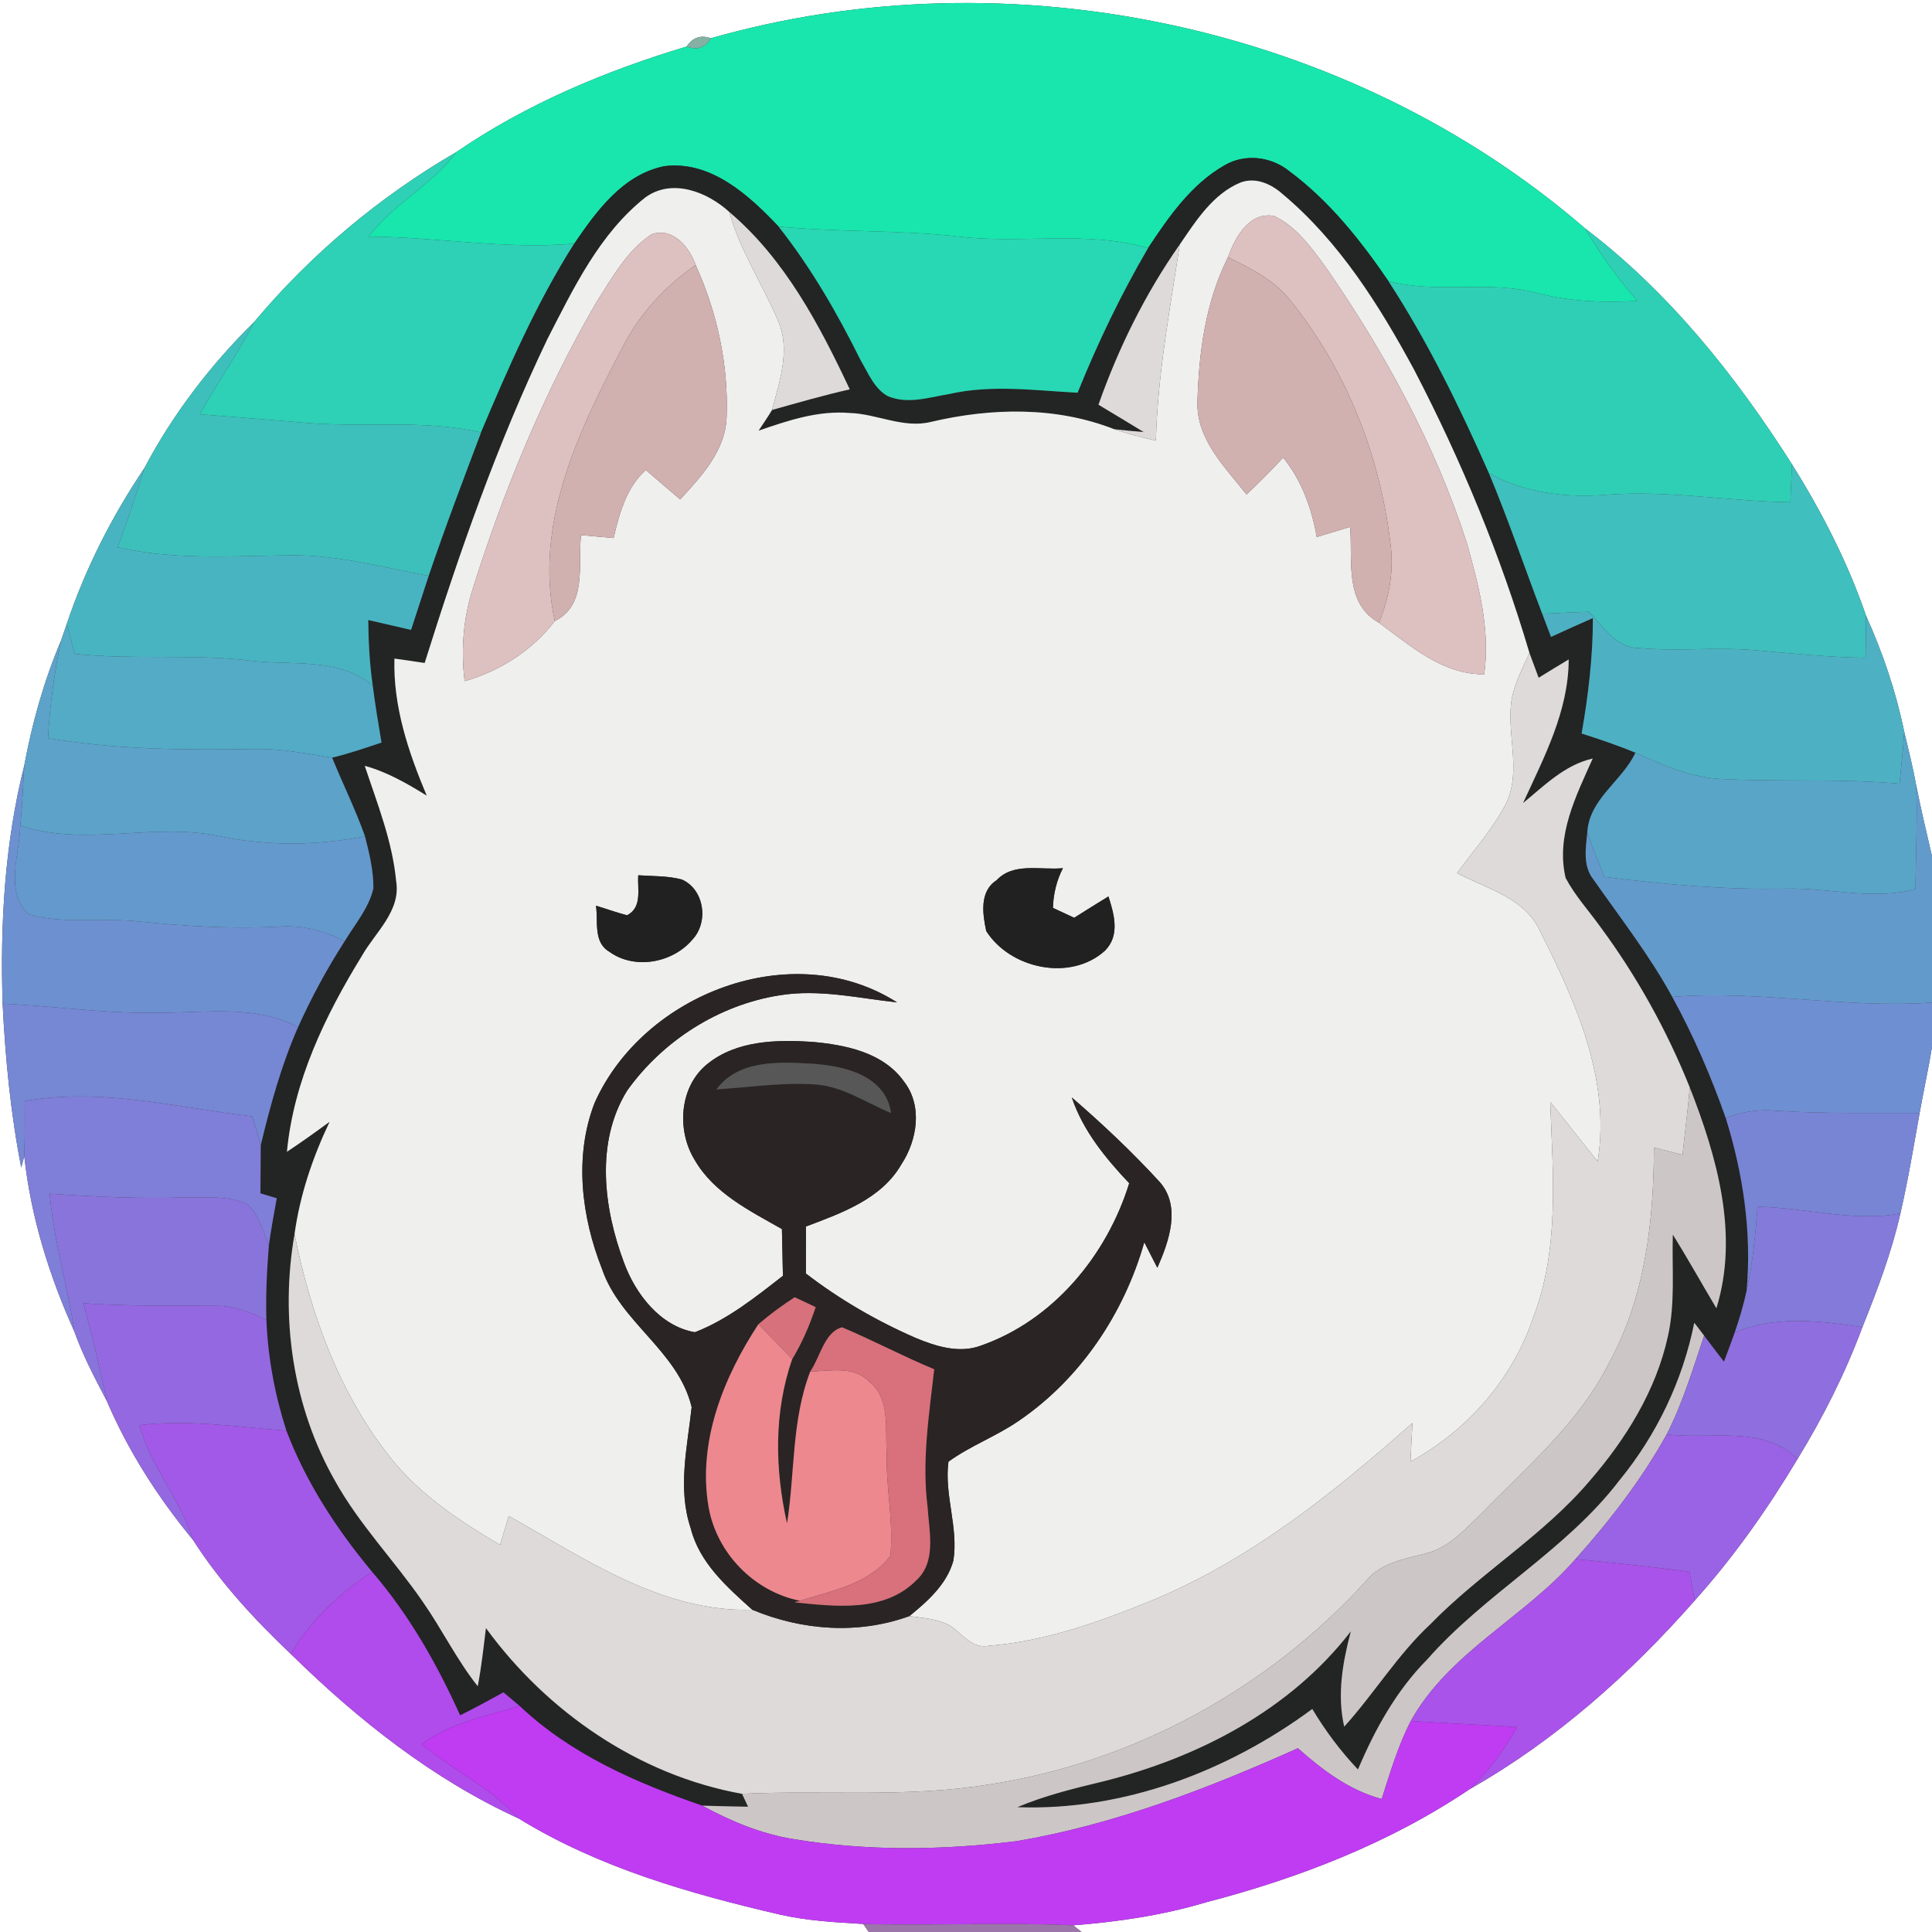 <?xml version="1.0" encoding="UTF-8" ?>
<!DOCTYPE svg PUBLIC "-//W3C//DTD SVG 1.1//EN" "http://www.w3.org/Graphics/SVG/1.1/DTD/svg11.dtd">
<svg width="250pt" height="250pt" viewBox="0 0 250 250" version="1.1" xmlns="http://www.w3.org/2000/svg">
<rect x="0" y="0" width="250" height="250" fill="#333333" stroke="none"/>
<g id="#ffffffff">
<path fill="#ffffff" opacity="1.00" d=" M 0.00 0.00 L 250.00 0.00 L 250.00 110.79 C 249.29 107.76 248.58 104.74 247.97 101.70 C 247.54 99.35 246.97 97.03 246.41 94.71 C 245.34 89.51 243.63 84.48 241.46 79.66 C 239.09 72.76 235.74 66.25 231.88 60.08 C 224.61 48.63 215.96 37.80 205.10 29.55 C 174.64 3.23 130.65 -6.10 91.99 4.95 C 90.67 4.49 89.62 4.85 88.86 6.02 C 78.37 9.17 68.10 13.47 59.05 19.68 C 49.17 25.41 40.25 32.88 32.91 41.64 C 27.27 47.20 22.38 53.56 18.68 60.58 C 14.48 66.82 11.05 73.57 8.65 80.71 C 8.46 81.26 8.08 82.37 7.89 82.92 C 5.69 88.10 4.16 93.53 3.14 99.06 C 0.61 109.10 0.01 119.55 0.34 129.87 C 0.69 136.98 1.38 144.09 2.75 151.08 C 2.85 150.71 3.04 149.96 3.14 149.59 C 3.99 157.47 6.37 165.09 9.62 172.29 C 10.73 175.42 12.28 178.35 13.82 181.28 C 16.61 187.80 20.47 193.81 24.98 199.27 C 28.48 204.75 32.92 209.55 37.62 214.01 C 46.29 222.52 56.01 230.24 67.12 235.31 C 77.44 241.66 89.23 245.03 100.94 247.75 C 104.47 248.55 108.10 248.75 111.70 248.96 L 112.42 250.00 L 0.00 250.00 L 0.00 0.00 Z" />
<path fill="#ffffff" opacity="1.00" d=" M 248.40 144.02 C 248.90 141.15 249.55 138.31 250.00 135.44 L 250.00 250.00 L 139.96 250.00 L 138.87 249.14 C 144.66 248.68 150.44 247.84 156.01 246.17 C 168.06 243.04 179.85 238.48 190.21 231.49 C 201.29 225.21 210.92 216.63 219.30 207.10 C 224.35 201.47 228.72 195.27 232.60 188.79 C 235.91 183.38 238.78 177.69 240.99 171.74 C 242.92 166.94 244.76 162.08 245.91 157.02 C 246.90 152.72 247.62 148.36 248.40 144.02 Z" />
</g>
<g id="#18e6adff">
<path fill="#18e6ad" opacity="1.00" d=" M 91.99 4.95 C 130.65 -6.10 174.64 3.23 205.10 29.55 C 207.07 32.88 209.33 36.02 211.86 38.94 C 207.56 39.18 203.21 39.04 199.02 37.95 C 192.67 36.21 186.03 38.06 179.67 36.39 C 176.07 31.12 172.02 26.01 166.87 22.18 C 164.52 20.26 161.11 19.83 158.46 21.39 C 154.15 23.84 151.24 28.06 148.56 32.10 C 140.59 29.79 132.27 31.58 124.15 30.62 C 116.37 29.73 108.52 30.07 100.74 29.31 C 96.92 25.27 92.00 20.76 86.00 21.50 C 80.65 22.55 77.20 27.29 74.32 31.52 C 65.44 32.32 56.59 30.66 47.71 30.61 C 50.90 26.36 55.89 23.97 59.05 19.68 C 68.10 13.47 78.37 9.17 88.86 6.02 C 90.20 6.54 91.25 6.19 91.99 4.95 Z" />
</g>
<g id="#85b0a4ff">
<path fill="#85b0a4" opacity="1.00" d=" M 88.86 6.02 C 89.62 4.85 90.67 4.49 91.99 4.95 C 91.25 6.19 90.20 6.54 88.86 6.02 Z" />
</g>
<g id="#2ed0b6ff">
<path fill="#2ed0b6" opacity="1.00" d=" M 32.91 41.64 C 40.25 32.88 49.17 25.41 59.05 19.68 C 55.89 23.97 50.90 26.36 47.71 30.61 C 56.59 30.66 65.44 32.32 74.32 31.52 C 69.43 39.21 65.79 47.59 62.25 55.96 C 54.65 54.22 46.83 55.39 39.14 54.68 C 34.71 54.31 30.28 53.95 25.85 53.61 C 28.11 49.56 30.77 45.75 32.91 41.64 Z" />
</g>
<g id="#232424ff">
<path fill="#232424" opacity="1.00" d=" M 158.46 21.39 C 161.11 19.83 164.52 20.26 166.87 22.18 C 172.02 26.01 176.07 31.12 179.67 36.39 C 184.77 44.24 188.89 52.68 192.67 61.24 C 195.17 67.22 197.25 73.37 199.56 79.42 C 199.94 80.42 200.32 81.42 200.70 82.42 C 202.50 81.59 204.31 80.77 206.12 79.98 C 206.12 85.00 205.52 89.99 204.66 94.92 C 207.01 95.67 209.34 96.45 211.62 97.40 C 209.90 101.09 205.64 103.34 205.39 107.74 C 205.19 109.78 204.80 112.08 206.20 113.82 C 209.69 118.81 213.46 123.63 216.39 129.00 C 219.14 134.01 221.41 139.28 223.31 144.67 C 225.56 151.87 226.69 159.49 226.01 167.02 C 225.62 168.86 225.07 170.66 224.47 172.44 C 224.02 173.70 223.55 174.95 223.08 176.20 C 222.21 175.08 221.35 173.96 220.51 172.83 C 220.19 172.41 219.56 171.58 219.24 171.16 C 217.74 178.63 214.38 185.67 209.55 191.56 C 202.60 200.65 192.22 206.17 184.70 214.71 C 180.69 218.75 177.92 223.77 175.72 228.97 C 173.46 226.59 171.49 223.95 169.81 221.14 C 158.88 229.22 145.35 234.35 131.64 233.85 C 135.21 232.34 138.98 231.42 142.73 230.52 C 155.03 227.45 166.94 221.29 174.80 211.09 C 173.74 215.11 172.99 219.29 173.94 223.43 C 177.83 219.13 180.86 214.10 185.13 210.13 C 191.58 203.52 199.68 198.71 205.69 191.64 C 210.36 186.25 214.29 179.95 215.83 172.90 C 216.80 168.59 216.33 164.14 216.46 159.76 C 218.42 162.89 220.21 166.12 222.10 169.29 C 225.06 159.75 222.17 149.68 218.66 140.72 C 215.70 133.34 211.81 126.33 207.09 119.94 C 205.58 117.83 203.80 115.90 202.59 113.60 C 201.30 108.13 203.94 102.99 206.10 98.15 C 202.48 98.97 199.84 101.65 197.08 103.92 C 199.80 97.99 202.97 92.03 202.99 85.33 C 201.69 86.11 200.39 86.90 199.10 87.70 C 198.70 86.63 198.30 85.56 197.91 84.49 C 194.17 71.85 189.10 59.61 183.02 47.91 C 178.50 39.53 173.30 31.24 165.92 25.07 C 164.47 23.79 162.47 22.90 160.54 23.61 C 156.95 25.09 154.77 28.56 152.66 31.64 C 148.19 38.01 144.72 45.05 142.14 52.37 C 144.09 53.55 146.05 54.71 148.00 55.91 C 146.72 55.81 145.45 55.68 144.18 55.54 C 136.63 52.57 128.23 52.76 120.44 54.60 C 116.87 55.47 113.47 53.54 109.93 53.44 C 105.86 53.10 101.94 54.42 98.16 55.73 C 98.75 54.85 99.35 53.96 99.90 53.05 C 103.24 52.11 106.57 51.15 109.96 50.38 C 106.02 42.01 101.54 33.50 94.37 27.43 C 91.53 24.83 86.99 23.04 83.53 25.53 C 77.58 30.22 74.23 37.27 70.84 43.86 C 64.37 57.36 59.43 71.52 54.95 85.79 C 53.65 85.59 52.34 85.40 51.04 85.22 C 50.86 91.43 52.85 97.32 55.22 102.96 C 52.69 101.39 50.09 99.89 47.20 99.10 C 48.82 103.99 50.77 108.83 51.26 114.00 C 51.91 117.88 48.55 120.64 46.81 123.72 C 42.07 131.43 37.98 139.92 37.13 149.04 C 39.01 147.80 40.83 146.49 42.65 145.16 C 40.46 149.76 38.80 154.65 38.11 159.72 C 36.22 170.53 37.89 182.04 43.35 191.62 C 46.49 197.28 51.05 201.95 54.70 207.26 C 57.19 210.82 59.10 214.78 61.82 218.20 C 62.30 215.70 62.57 213.18 62.88 210.67 C 70.79 221.53 82.70 229.73 96.02 232.12 C 96.21 232.54 96.61 233.37 96.80 233.79 C 94.82 233.75 92.84 233.72 90.86 233.65 C 82.34 230.70 73.88 227.04 67.24 220.75 C 66.55 220.16 65.85 219.57 65.15 218.99 C 63.30 220.01 61.44 221.02 59.54 221.96 C 56.55 215.33 52.93 208.94 48.16 203.41 C 43.58 197.91 39.61 191.85 37.06 185.14 C 35.56 180.49 34.66 175.65 34.47 170.77 C 34.37 167.56 34.54 164.36 34.79 161.17 C 35.06 159.12 35.45 157.08 35.81 155.05 C 35.28 154.89 34.23 154.58 33.70 154.42 C 33.71 152.34 33.72 150.27 33.74 148.19 C 34.99 143.00 36.41 137.81 38.57 132.91 C 40.30 129.06 42.31 125.35 44.59 121.81 C 45.93 119.58 47.74 117.52 48.32 114.94 C 48.34 112.66 47.79 110.42 47.23 108.22 C 46.01 104.75 44.36 101.45 42.98 98.04 C 45.15 97.52 47.26 96.79 49.37 96.09 C 48.95 93.63 48.55 91.18 48.23 88.71 C 47.83 85.90 47.68 83.06 47.65 80.23 C 49.50 80.65 51.34 81.09 53.19 81.51 C 53.96 79.18 54.72 76.85 55.47 74.52 C 57.58 68.28 59.93 62.12 62.25 55.96 C 65.79 47.59 69.43 39.21 74.32 31.52 C 77.20 27.29 80.65 22.55 86.00 21.50 C 92.00 20.76 96.92 25.27 100.74 29.31 C 104.95 34.64 108.36 40.55 111.37 46.63 C 112.35 48.27 113.12 50.29 114.88 51.26 C 117.44 52.35 120.22 51.42 122.82 50.99 C 128.29 49.74 133.91 50.53 139.44 50.82 C 142.04 44.38 145.05 38.10 148.56 32.10 C 151.24 28.06 154.15 23.84 158.46 21.39 Z" />
</g>
<g id="#efefeeff">
<path fill="#efefee" opacity="1.00" d=" M 160.54 23.61 C 162.47 22.90 164.47 23.79 165.92 25.07 C 173.30 31.24 178.50 39.53 183.02 47.91 C 189.10 59.61 194.17 71.85 197.91 84.49 C 197.01 86.47 195.98 88.43 195.59 90.59 C 194.94 95.01 196.90 99.72 194.90 103.94 C 193.21 107.23 190.70 109.99 188.55 112.98 C 192.44 115.02 197.45 116.22 199.35 120.64 C 203.96 129.76 208.43 139.80 206.74 150.28 C 204.66 147.75 202.68 145.13 200.60 142.60 C 200.93 151.90 201.84 161.51 198.42 170.41 C 195.77 178.41 189.88 185.11 182.52 189.13 C 182.59 187.46 182.68 185.79 182.77 184.13 C 172.58 193.17 161.75 201.86 149.06 207.10 C 142.29 209.87 135.26 212.39 127.92 212.97 C 125.87 213.38 124.58 211.53 123.12 210.48 C 121.50 209.46 119.52 209.40 117.68 209.12 C 120.06 207.18 122.53 204.99 123.37 201.93 C 124.04 197.64 122.16 193.42 122.73 189.14 C 125.58 187.07 128.95 185.85 131.85 183.84 C 139.81 178.41 145.44 169.97 148.07 160.75 C 148.63 161.85 149.19 162.95 149.76 164.05 C 151.27 160.63 152.87 156.11 150.05 152.93 C 146.50 149.06 142.66 145.44 138.69 142.01 C 140.14 146.32 143.05 149.86 146.12 153.11 C 143.23 162.45 136.29 170.86 126.91 174.13 C 124.12 175.16 121.15 174.23 118.54 173.15 C 113.48 170.95 108.66 168.16 104.28 164.79 C 104.28 162.76 104.28 160.73 104.29 158.71 C 108.87 156.98 114.04 155.17 116.63 150.68 C 118.70 147.53 119.42 143.08 116.96 139.93 C 114.26 136.15 109.35 135.19 105.01 134.81 C 100.45 134.52 95.35 134.64 91.61 137.62 C 87.90 140.52 87.52 146.24 89.89 150.09 C 92.38 154.41 97.02 156.67 101.18 159.04 C 101.22 161.06 101.26 163.07 101.31 165.09 C 97.76 167.85 94.16 170.75 89.92 172.39 C 85.45 171.62 82.24 167.46 80.74 163.37 C 78.11 156.35 77.02 147.82 81.14 141.14 C 85.77 134.65 93.04 130.01 100.95 128.78 C 106.02 127.97 111.06 129.16 116.08 129.71 C 102.57 121.10 83.25 128.57 76.94 142.72 C 74.27 149.61 75.23 157.42 77.89 164.17 C 80.23 171.11 87.76 174.80 89.50 182.08 C 88.94 187.27 87.65 192.64 89.38 197.76 C 90.50 202.22 94.06 205.35 97.34 208.30 C 85.68 208.67 75.59 201.65 65.83 196.17 C 65.46 197.42 65.08 198.66 64.71 199.91 C 59.67 196.94 54.68 193.65 50.92 189.11 C 44.04 180.71 40.25 170.25 38.11 159.72 C 38.80 154.65 40.46 149.76 42.65 145.16 C 40.83 146.49 39.01 147.80 37.13 149.04 C 37.98 139.92 42.07 131.43 46.81 123.72 C 48.55 120.64 51.91 117.88 51.26 114.00 C 50.77 108.83 48.82 103.99 47.20 99.10 C 50.09 99.89 52.69 101.39 55.22 102.96 C 52.85 97.32 50.86 91.43 51.04 85.22 C 52.34 85.40 53.65 85.59 54.95 85.79 C 59.43 71.52 64.37 57.36 70.84 43.86 C 74.23 37.27 77.58 30.22 83.53 25.53 C 86.99 23.04 91.53 24.83 94.37 27.43 C 95.75 32.40 98.63 36.72 100.64 41.41 C 102.34 45.18 100.89 49.32 99.90 53.05 C 99.35 53.96 98.75 54.85 98.16 55.73 C 101.94 54.42 105.86 53.10 109.93 53.44 C 113.47 53.54 116.87 55.47 120.44 54.60 C 128.23 52.76 136.63 52.57 144.18 55.54 C 145.95 56.13 147.75 56.60 149.57 57.02 C 149.80 48.46 151.39 40.08 152.66 31.64 C 154.77 28.56 156.95 25.09 160.54 23.61 M 158.90 33.29 C 155.99 39.08 155.12 45.65 154.95 52.05 C 154.83 56.88 158.53 60.46 161.30 63.98 C 162.94 62.45 164.51 60.85 166.04 59.21 C 168.44 62.17 169.73 65.77 170.39 69.49 C 171.83 69.05 173.27 68.62 174.71 68.18 C 175.06 72.52 173.89 78.04 178.44 80.58 C 182.50 83.56 186.70 87.32 192.06 87.25 C 192.86 81.45 191.34 75.72 189.79 70.19 C 185.65 57.42 179.15 45.53 171.52 34.53 C 169.67 32.02 167.75 29.32 164.86 27.94 C 161.63 27.38 159.81 30.73 158.90 33.29 M 84.33 30.30 C 81.10 32.44 79.19 35.97 77.14 39.16 C 70.39 50.81 65.22 63.34 61.18 76.17 C 59.94 80.03 59.63 84.12 60.12 88.14 C 64.67 86.86 68.93 84.12 71.79 80.36 C 76.03 78.28 74.76 73.08 75.18 69.24 C 76.59 69.37 77.99 69.49 79.40 69.62 C 80.15 66.42 81.04 63.10 83.57 60.81 C 85.04 62.09 86.52 63.36 88.01 64.62 C 90.76 61.65 93.84 58.34 94.02 54.05 C 94.29 47.27 92.82 40.47 90.02 34.30 C 89.18 31.96 87.14 29.40 84.33 30.30 M 128.95 113.91 C 126.73 115.33 127.14 118.26 127.62 120.48 C 130.75 125.39 138.52 127.03 142.97 123.03 C 144.95 121.06 144.18 118.33 143.43 116.00 C 141.95 116.91 140.47 117.83 139.00 118.76 C 138.32 118.44 136.94 117.80 136.25 117.48 C 136.30 115.68 136.72 113.94 137.54 112.34 C 134.68 112.63 131.15 111.54 128.95 113.91 M 82.59 113.26 C 82.46 115.09 83.15 117.39 81.14 118.44 C 79.78 118.08 78.46 117.60 77.12 117.20 C 77.42 119.20 76.74 121.91 78.83 123.14 C 82.08 125.52 87.01 124.62 89.56 121.62 C 91.72 119.38 91.18 115.13 88.24 113.81 C 86.40 113.32 84.48 113.39 82.59 113.26 Z" />
</g>
<g id="#dddad9ff">
<path fill="#dddad9" opacity="1.00" d=" M 94.37 27.43 C 101.54 33.50 106.02 42.01 109.96 50.38 C 106.57 51.15 103.24 52.11 99.90 53.05 C 100.89 49.32 102.34 45.18 100.64 41.41 C 98.63 36.72 95.75 32.40 94.37 27.43 Z" />
<path fill="#dddad9" opacity="1.00" d=" M 142.14 52.37 C 144.72 45.05 148.19 38.01 152.66 31.64 C 151.39 40.08 149.80 48.46 149.57 57.02 C 147.75 56.60 145.95 56.13 144.18 55.54 C 145.45 55.68 146.72 55.81 148.00 55.91 C 146.05 54.71 144.09 53.55 142.14 52.37 Z" />
<path fill="#dddad9" opacity="1.00" d=" M 195.59 90.59 C 195.98 88.43 197.01 86.47 197.91 84.49 C 198.30 85.56 198.70 86.63 199.10 87.70 C 200.39 86.90 201.69 86.11 202.99 85.33 C 202.97 92.03 199.80 97.99 197.08 103.92 C 199.84 101.65 202.48 98.97 206.10 98.15 C 203.94 102.99 201.30 108.13 202.59 113.60 C 203.80 115.90 205.58 117.83 207.09 119.94 C 211.81 126.33 215.70 133.34 218.66 140.72 C 218.41 143.63 218.02 146.53 217.72 149.44 C 216.48 149.12 215.25 148.81 214.02 148.49 C 214.00 158.02 212.89 167.81 208.24 176.30 C 204.38 184.04 197.70 189.70 191.77 195.78 C 189.60 197.86 187.47 200.33 184.41 201.04 C 181.64 201.76 178.58 202.26 176.70 204.65 C 164.04 218.55 146.59 228.09 127.97 230.91 C 117.40 232.65 106.66 231.62 96.02 232.12 C 82.70 229.73 70.79 221.53 62.88 210.67 C 62.57 213.18 62.30 215.70 61.82 218.20 C 59.10 214.78 57.19 210.82 54.70 207.26 C 51.05 201.95 46.49 197.28 43.35 191.62 C 37.89 182.04 36.22 170.53 38.11 159.72 C 40.25 170.25 44.04 180.71 50.92 189.11 C 54.68 193.65 59.67 196.94 64.71 199.91 C 65.08 198.66 65.46 197.42 65.83 196.17 C 75.59 201.65 85.68 208.67 97.34 208.30 C 103.79 210.99 111.05 211.53 117.68 209.12 C 119.52 209.40 121.50 209.46 123.12 210.48 C 124.58 211.53 125.87 213.38 127.92 212.97 C 135.26 212.39 142.29 209.87 149.06 207.10 C 161.75 201.86 172.58 193.17 182.77 184.13 C 182.68 185.79 182.59 187.46 182.52 189.13 C 189.88 185.11 195.77 178.41 198.42 170.41 C 201.84 161.51 200.93 151.90 200.60 142.60 C 202.68 145.13 204.66 147.75 206.74 150.28 C 208.43 139.80 203.96 129.76 199.35 120.64 C 197.45 116.22 192.44 115.02 188.55 112.98 C 190.70 109.99 193.21 107.23 194.90 103.94 C 196.90 99.72 194.94 95.01 195.59 90.59 Z" />
</g>
<g id="#ddc0c0ff">
<path fill="#ddc0c0" opacity="1.00" d=" M 158.90 33.29 C 159.81 30.73 161.63 27.38 164.86 27.94 C 167.75 29.32 169.67 32.02 171.52 34.53 C 179.15 45.53 185.65 57.42 189.79 70.19 C 191.34 75.72 192.86 81.45 192.06 87.25 C 186.70 87.32 182.50 83.56 178.44 80.58 C 179.82 77.24 180.43 73.61 179.88 70.02 C 178.51 58.78 174.15 47.80 167.03 38.95 C 164.96 36.27 161.87 34.74 158.90 33.29 Z" />
<path fill="#ddc0c0" opacity="1.00" d=" M 84.33 30.30 C 87.14 29.40 89.18 31.96 90.02 34.30 C 85.94 37.12 82.54 40.86 80.36 45.33 C 74.74 55.99 69.07 68.00 71.79 80.36 C 68.93 84.12 64.67 86.86 60.12 88.14 C 59.63 84.12 59.94 80.03 61.18 76.17 C 65.22 63.34 70.39 50.81 77.14 39.16 C 79.19 35.97 81.10 32.44 84.33 30.30 Z" />
</g>
<g id="#28d7b3ff">
<path fill="#28d7b3" opacity="1.00" d=" M 100.74 29.31 C 108.52 30.07 116.37 29.73 124.15 30.62 C 132.27 31.58 140.59 29.79 148.56 32.10 C 145.05 38.10 142.04 44.38 139.44 50.82 C 133.91 50.53 128.29 49.74 122.82 50.99 C 120.22 51.42 117.44 52.35 114.88 51.26 C 113.12 50.29 112.35 48.27 111.37 46.63 C 108.36 40.55 104.95 34.64 100.74 29.31 Z" />
</g>
<g id="#2fcfb6ff">
<path fill="#2fcfb6" opacity="1.00" d=" M 205.10 29.55 C 215.96 37.80 224.61 48.63 231.88 60.08 C 231.81 61.71 231.74 63.34 231.67 64.98 C 223.77 64.89 215.92 63.41 208.01 64.01 C 202.73 64.45 197.36 63.82 192.67 61.24 C 188.89 52.68 184.77 44.24 179.67 36.39 C 186.03 38.06 192.67 36.21 199.02 37.95 C 203.21 39.04 207.56 39.18 211.86 38.94 C 209.33 36.02 207.07 32.88 205.10 29.55 Z" />
</g>
<g id="#d1b0b0ff">
<path fill="#d1b0b0" opacity="1.00" d=" M 154.95 52.05 C 155.12 45.65 155.99 39.08 158.90 33.29 C 161.87 34.74 164.96 36.27 167.03 38.95 C 174.15 47.80 178.51 58.78 179.88 70.02 C 180.43 73.61 179.82 77.24 178.44 80.58 C 173.89 78.04 175.06 72.52 174.71 68.18 C 173.27 68.62 171.83 69.05 170.39 69.49 C 169.73 65.77 168.44 62.17 166.04 59.21 C 164.51 60.85 162.94 62.45 161.30 63.98 C 158.53 60.46 154.83 56.88 154.95 52.05 Z" />
<path fill="#d1b0b0" opacity="1.00" d=" M 80.36 45.33 C 82.54 40.86 85.94 37.12 90.02 34.30 C 92.82 40.47 94.29 47.27 94.02 54.05 C 93.84 58.34 90.76 61.65 88.01 64.62 C 86.52 63.36 85.04 62.09 83.57 60.81 C 81.04 63.10 80.15 66.42 79.40 69.62 C 77.99 69.49 76.59 69.37 75.18 69.24 C 74.76 73.08 76.03 78.28 71.79 80.36 C 69.07 68.00 74.74 55.99 80.36 45.33 Z" />
</g>
<g id="#3dc0bcff">
<path fill="#3dc0bc" opacity="1.00" d=" M 18.68 60.58 C 22.38 53.56 27.27 47.20 32.91 41.64 C 30.77 45.75 28.11 49.56 25.85 53.61 C 30.28 53.95 34.71 54.31 39.14 54.68 C 46.83 55.39 54.65 54.22 62.25 55.96 C 59.93 62.12 57.58 68.28 55.47 74.52 C 49.36 73.37 43.28 71.69 37.00 71.86 C 29.73 71.97 22.37 72.47 15.22 70.81 C 16.50 67.44 17.60 64.01 18.68 60.58 Z" />
</g>
<g id="#3fbfbdff">
<path fill="#3fbfbd" opacity="1.00" d=" M 231.88 60.08 C 235.74 66.25 239.09 72.76 241.46 79.66 C 241.47 81.48 241.43 83.30 241.41 85.12 C 236.59 85.06 231.80 84.55 227.00 84.13 C 222.02 83.70 217.02 84.32 212.04 83.85 C 209.08 83.83 207.45 81.05 205.59 79.17 C 203.58 79.24 201.57 79.33 199.56 79.42 C 197.25 73.37 195.17 67.22 192.67 61.24 C 197.36 63.82 202.73 64.45 208.01 64.01 C 215.92 63.41 223.77 64.89 231.67 64.98 C 231.74 63.34 231.81 61.71 231.88 60.08 Z" />
</g>
<g id="#49b4c1ff">
<path fill="#49b4c1" opacity="1.00" d=" M 8.65 80.71 C 11.05 73.57 14.48 66.82 18.68 60.58 C 17.60 64.01 16.50 67.44 15.22 70.81 C 22.37 72.47 29.73 71.97 37.00 71.86 C 43.28 71.69 49.36 73.37 55.47 74.52 C 54.72 76.85 53.96 79.18 53.19 81.51 C 51.34 81.09 49.50 80.65 47.65 80.23 C 47.68 83.06 47.83 85.90 48.23 88.71 C 43.79 84.99 37.75 86.16 32.42 85.49 C 24.87 84.58 17.24 85.41 9.68 84.61 C 9.34 83.31 9.00 82.01 8.65 80.71 Z" />
</g>
<g id="#4db1c3ff">
<path fill="#4db1c3" opacity="1.00" d=" M 199.56 79.42 C 201.57 79.33 203.58 79.24 205.59 79.17 C 207.45 81.05 209.08 83.83 212.04 83.85 C 217.02 84.32 222.02 83.70 227.00 84.13 C 231.80 84.55 236.59 85.06 241.41 85.12 C 241.43 83.30 241.47 81.48 241.46 79.66 C 243.63 84.48 245.34 89.51 246.41 94.71 C 246.26 96.94 246.02 99.18 245.80 101.41 C 238.26 100.73 230.68 101.18 223.13 100.82 C 219.04 100.72 215.28 99.05 211.62 97.40 C 209.34 96.45 207.01 95.67 204.66 94.92 C 205.52 89.99 206.12 85.00 206.12 79.98 C 204.31 80.77 202.50 81.59 200.70 82.42 C 200.32 81.42 199.94 80.42 199.56 79.42 Z" />
</g>
<g id="#53abc6ff">
<path fill="#53abc6" opacity="1.00" d=" M 7.89 82.92 C 8.08 82.37 8.46 81.26 8.65 80.71 C 9.00 82.01 9.34 83.31 9.68 84.61 C 17.24 85.41 24.87 84.58 32.42 85.49 C 37.75 86.16 43.79 84.99 48.23 88.71 C 48.55 91.18 48.95 93.63 49.37 96.09 C 47.26 96.79 45.15 97.52 42.98 98.04 C 39.68 97.52 36.37 96.86 33.01 96.92 C 24.07 97.07 15.06 97.02 6.21 95.52 C 6.45 91.28 7.02 87.07 7.89 82.92 Z" />
</g>
<g id="#5ca2c9ff">
<path fill="#5ca2c9" opacity="1.00" d=" M 3.14 99.06 C 4.16 93.53 5.69 88.10 7.89 82.92 C 7.02 87.07 6.45 91.28 6.21 95.52 C 15.06 97.02 24.07 97.07 33.01 96.92 C 36.37 96.86 39.68 97.52 42.98 98.04 C 44.36 101.45 46.01 104.75 47.23 108.22 C 41.09 109.42 34.74 109.49 28.60 108.25 C 20.01 106.32 11.13 109.66 2.62 106.83 C 2.90 104.25 2.97 101.65 3.14 99.06 Z" />
</g>
<g id="#58a5c8ff">
<path fill="#58a5c8" opacity="1.00" d=" M 246.41 94.71 C 246.97 97.03 247.54 99.35 247.97 101.70 C 248.12 106.15 247.90 110.59 247.86 115.04 C 242.30 116.56 236.63 114.83 231.00 114.99 C 223.17 115.15 215.36 114.46 207.60 113.47 C 206.85 111.56 206.08 109.67 205.39 107.74 C 205.64 103.34 209.90 101.09 211.62 97.40 C 215.28 99.05 219.04 100.72 223.13 100.82 C 230.68 101.18 238.26 100.73 245.80 101.41 C 246.02 99.18 246.26 96.94 246.41 94.71 Z" />
</g>
<g id="#6d90d0ff">
<path fill="#6d90d0" opacity="1.00" d=" M 0.34 129.87 C 0.01 119.55 0.61 109.10 3.14 99.06 C 2.97 101.65 2.90 104.25 2.62 106.83 C 2.55 110.55 0.53 115.43 3.73 118.31 C 8.33 119.65 13.23 118.70 17.95 119.24 C 23.96 119.86 29.99 120.21 36.03 119.91 C 39.02 119.67 41.96 120.40 44.59 121.81 C 42.31 125.35 40.30 129.06 38.57 132.91 C 33.13 130.04 26.89 131.03 21.00 131.04 C 14.09 131.24 7.23 130.20 0.34 129.87 Z" />
</g>
<g id="#639accff">
<path fill="#639acc" opacity="1.00" d=" M 247.97 101.70 C 248.58 104.74 249.29 107.76 250.00 110.79 L 250.00 129.73 C 238.78 130.53 227.62 128.09 216.39 129.00 C 213.46 123.63 209.69 118.81 206.20 113.82 C 204.80 112.08 205.19 109.78 205.39 107.74 C 206.08 109.67 206.85 111.56 207.60 113.47 C 215.36 114.46 223.17 115.15 231.00 114.99 C 236.63 114.83 242.30 116.56 247.86 115.04 C 247.90 110.59 248.12 106.15 247.97 101.70 Z" />
</g>
<g id="#6499cdff">
<path fill="#6499cd" opacity="1.00" d=" M 3.73 118.31 C 0.53 115.43 2.55 110.55 2.62 106.83 C 11.13 109.66 20.01 106.32 28.60 108.25 C 34.74 109.49 41.09 109.42 47.23 108.22 C 47.79 110.42 48.34 112.66 48.32 114.94 C 47.74 117.52 45.93 119.58 44.59 121.81 C 41.96 120.40 39.02 119.67 36.03 119.91 C 29.99 120.21 23.96 119.86 17.95 119.24 C 13.23 118.70 8.33 119.65 3.73 118.31 Z" />
</g>
<g id="#212121ff">
<path fill="#212121" opacity="1.00" d=" M 128.95 113.91 C 131.15 111.54 134.68 112.63 137.54 112.34 C 136.72 113.94 136.30 115.68 136.25 117.48 C 136.94 117.80 138.32 118.44 139.00 118.76 C 140.47 117.83 141.95 116.91 143.43 116.00 C 144.18 118.33 144.95 121.06 142.97 123.03 C 138.52 127.03 130.75 125.39 127.62 120.48 C 127.14 118.26 126.73 115.33 128.95 113.91 Z" />
<path fill="#212121" opacity="1.00" d=" M 82.59 113.26 C 84.48 113.39 86.40 113.32 88.24 113.81 C 91.18 115.13 91.72 119.38 89.56 121.62 C 87.01 124.62 82.08 125.52 78.83 123.14 C 76.74 121.91 77.42 119.20 77.12 117.20 C 78.46 117.60 79.78 118.08 81.14 118.44 C 83.15 117.39 82.46 115.09 82.59 113.26 Z" />
</g>
<g id="#2a2424ff">
<path fill="#2a2424" opacity="1.00" d=" M 76.94 142.72 C 83.25 128.57 102.57 121.10 116.08 129.71 C 111.06 129.16 106.02 127.97 100.95 128.78 C 93.04 130.01 85.77 134.65 81.14 141.14 C 77.02 147.82 78.11 156.35 80.74 163.37 C 82.24 167.46 85.45 171.62 89.92 172.39 C 94.16 170.75 97.76 167.85 101.31 165.09 C 101.26 163.07 101.22 161.06 101.18 159.04 C 97.02 156.67 92.38 154.41 89.89 150.09 C 87.52 146.24 87.90 140.52 91.61 137.62 C 95.35 134.64 100.45 134.52 105.01 134.81 C 109.35 135.19 114.26 136.15 116.96 139.93 C 119.42 143.08 118.70 147.53 116.63 150.68 C 114.04 155.17 108.87 156.98 104.29 158.71 C 104.28 160.73 104.28 162.76 104.28 164.79 C 108.66 168.16 113.48 170.95 118.54 173.15 C 121.15 174.23 124.12 175.16 126.91 174.13 C 136.29 170.86 143.23 162.45 146.12 153.11 C 143.05 149.86 140.14 146.32 138.69 142.01 C 142.66 145.44 146.50 149.06 150.05 152.93 C 152.87 156.11 151.27 160.63 149.76 164.05 C 149.19 162.95 148.63 161.85 148.07 160.75 C 145.44 169.97 139.81 178.41 131.85 183.84 C 128.95 185.85 125.58 187.07 122.73 189.14 C 122.16 193.42 124.04 197.64 123.37 201.93 C 122.53 204.99 120.06 207.18 117.68 209.12 C 111.05 211.53 103.79 210.99 97.34 208.30 C 94.06 205.35 90.50 202.22 89.38 197.76 C 87.65 192.64 88.94 187.27 89.50 182.08 C 87.76 174.80 80.23 171.11 77.89 164.17 C 75.23 157.42 74.27 149.61 76.94 142.72 M 92.70 140.97 C 96.81 140.71 100.90 140.08 105.03 140.30 C 108.78 140.38 111.95 142.64 115.31 144.03 C 114.57 139.11 109.20 137.91 105.03 137.64 C 100.77 137.40 95.55 137.12 92.70 140.97 M 98.13 171.36 C 93.59 178.27 90.25 186.63 91.69 195.02 C 92.74 200.99 97.58 205.95 103.52 207.14 L 102.78 207.34 C 108.06 207.88 114.37 208.68 118.51 204.55 C 121.23 202.13 120.22 198.18 120.03 195.01 C 119.27 189.05 120.22 183.10 120.89 177.18 C 116.85 175.51 112.98 173.44 108.96 171.75 C 106.67 172.36 106.14 175.60 104.85 177.46 C 102.41 183.79 102.88 190.57 101.84 197.13 C 100.27 190.12 100.12 182.74 102.51 175.88 C 103.79 173.77 104.77 171.49 105.55 169.14 C 104.87 168.82 103.51 168.18 102.83 167.86 C 101.19 168.93 99.61 170.08 98.13 171.36 Z" />
</g>
<g id="#6e8fd1ff">
<path fill="#6e8fd1" opacity="1.00" d=" M 216.39 129.00 C 227.62 128.09 238.78 130.53 250.00 129.73 L 250.00 135.44 C 249.55 138.31 248.90 141.15 248.40 144.02 C 242.26 143.97 236.11 144.15 229.98 143.74 C 227.70 143.51 225.43 143.84 223.31 144.67 C 221.41 139.28 219.14 134.01 216.39 129.00 Z" />
</g>
<g id="#7687d4ff">
<path fill="#7687d4" opacity="1.00" d=" M 0.34 129.87 C 7.23 130.20 14.09 131.24 21.00 131.04 C 26.89 131.03 33.13 130.04 38.57 132.91 C 36.41 137.81 34.99 143.00 33.74 148.19 C 33.40 146.94 33.01 145.70 32.62 144.46 C 22.85 143.32 13.08 140.72 3.20 142.48 C 3.22 144.85 3.22 147.22 3.14 149.59 C 3.04 149.96 2.85 150.71 2.75 151.08 C 1.38 144.09 0.69 136.98 0.34 129.87 Z" />
</g>
<g id="#575757ff">
<path fill="#575757" opacity="1.00" d=" M 92.70 140.97 C 95.55 137.12 100.77 137.40 105.03 137.64 C 109.20 137.91 114.57 139.11 115.31 144.03 C 111.95 142.64 108.78 140.38 105.03 140.30 C 100.90 140.08 96.81 140.71 92.70 140.97 Z" />
</g>
<g id="#ccc7c6ff">
<path fill="#ccc7c6" opacity="1.00" d=" M 217.72 149.44 C 218.02 146.53 218.41 143.63 218.66 140.72 C 222.17 149.68 225.06 159.75 222.10 169.29 C 220.21 166.12 218.42 162.89 216.46 159.76 C 216.33 164.14 216.80 168.59 215.83 172.90 C 214.29 179.95 210.36 186.25 205.69 191.64 C 199.68 198.71 191.58 203.52 185.13 210.13 C 180.86 214.10 177.83 219.13 173.94 223.43 C 172.99 219.29 173.74 215.11 174.80 211.09 C 166.94 221.29 155.03 227.45 142.73 230.52 C 138.98 231.42 135.21 232.34 131.64 233.85 C 145.35 234.35 158.88 229.22 169.81 221.14 C 171.49 223.95 173.46 226.59 175.72 228.97 C 177.92 223.77 180.69 218.75 184.70 214.71 C 192.22 206.17 202.60 200.65 209.55 191.56 C 214.38 185.67 217.74 178.63 219.24 171.16 C 219.56 171.58 220.19 172.41 220.51 172.83 C 219.06 177.15 217.74 181.54 215.67 185.61 C 212.42 191.45 208.31 196.78 203.86 201.75 C 197.30 209.30 187.53 213.76 182.55 222.70 C 180.91 225.91 179.88 229.37 178.79 232.79 C 174.60 231.67 171.13 229.05 167.95 226.22 C 156.28 231.45 144.23 236.09 131.58 238.24 C 122.02 239.43 112.27 239.56 102.74 237.99 C 98.54 237.33 94.58 235.67 90.86 233.65 C 92.84 233.72 94.82 233.75 96.80 233.79 C 96.61 233.37 96.21 232.54 96.02 232.12 C 106.66 231.62 117.40 232.65 127.97 230.91 C 146.59 228.09 164.04 218.55 176.70 204.65 C 178.58 202.26 181.64 201.76 184.41 201.04 C 187.47 200.33 189.60 197.86 191.77 195.78 C 197.70 189.70 204.38 184.04 208.24 176.30 C 212.89 167.81 214.00 158.02 214.02 148.49 C 215.25 148.81 216.48 149.12 217.72 149.44 Z" />
</g>
<g id="#7f7ed8ff">
<path fill="#7f7ed8" opacity="1.00" d=" M 3.20 142.48 C 13.08 140.72 22.85 143.32 32.62 144.46 C 33.01 145.70 33.40 146.94 33.74 148.19 C 33.72 150.27 33.71 152.34 33.70 154.42 C 34.23 154.58 35.28 154.89 35.81 155.05 C 35.45 157.08 35.06 159.12 34.79 161.17 C 34.06 159.34 33.53 157.28 32.06 155.88 C 29.59 154.64 26.69 155.02 24.01 154.94 C 18.14 155.14 12.28 154.86 6.43 154.47 C 6.94 160.51 8.74 166.32 9.62 172.29 C 6.37 165.09 3.99 157.47 3.14 149.59 C 3.22 147.22 3.22 144.85 3.20 142.48 Z" />
</g>
<g id="#7885d5ff">
<path fill="#7885d5" opacity="1.00" d=" M 223.31 144.67 C 225.43 143.84 227.70 143.51 229.98 143.74 C 236.11 144.15 242.26 143.97 248.40 144.02 C 247.62 148.36 246.90 152.72 245.91 157.02 C 239.73 158.16 233.61 156.23 227.43 156.15 C 227.14 159.79 226.81 163.45 226.01 167.02 C 226.69 159.49 225.56 151.87 223.31 144.67 Z" />
</g>
<g id="#8974dcff">
<path fill="#8974dc" opacity="1.00" d=" M 6.43 154.47 C 12.28 154.86 18.14 155.14 24.01 154.94 C 26.69 155.02 29.59 154.64 32.06 155.88 C 33.53 157.28 34.06 159.34 34.79 161.17 C 34.54 164.36 34.37 167.56 34.47 170.77 C 32.44 169.88 30.34 168.95 28.08 168.98 C 22.31 168.93 16.55 169.04 10.79 168.64 C 11.92 172.82 12.90 177.04 13.82 181.28 C 12.28 178.35 10.73 175.42 9.62 172.29 C 8.74 166.32 6.94 160.51 6.43 154.47 Z" />
</g>
<g id="#837adaff">
<path fill="#837ada" opacity="1.00" d=" M 227.43 156.15 C 233.61 156.23 239.73 158.16 245.91 157.02 C 244.76 162.08 242.92 166.94 240.99 171.74 C 235.50 170.91 229.73 170.20 224.47 172.44 C 225.07 170.66 225.62 168.86 226.01 167.02 C 226.81 163.45 227.14 159.79 227.43 156.15 Z" />
</g>
<g id="#9468e1ff">
<path fill="#9468e1" opacity="1.00" d=" M 10.79 168.64 C 16.55 169.04 22.31 168.93 28.08 168.98 C 30.34 168.95 32.44 169.88 34.47 170.77 C 34.66 175.65 35.56 180.49 37.06 185.14 C 30.74 184.65 24.40 183.66 18.06 184.42 C 19.46 189.79 23.35 193.99 24.98 199.27 C 20.47 193.81 16.61 187.80 13.82 181.28 C 12.90 177.04 11.92 172.82 10.79 168.64 Z" />
</g>
<g id="#d7717bff">
<path fill="#d7717b" opacity="1.00" d=" M 98.13 171.36 C 99.61 170.08 101.19 168.93 102.83 167.86 C 103.51 168.18 104.87 168.82 105.55 169.14 C 104.77 171.49 103.79 173.77 102.51 175.88 C 101.06 174.37 99.60 172.86 98.13 171.36 Z" />
</g>
<g id="#8f6edfff">
<path fill="#8f6edf" opacity="1.00" d=" M 224.47 172.44 C 229.73 170.20 235.50 170.91 240.99 171.74 C 238.78 177.69 235.91 183.38 232.60 188.79 C 228.13 184.35 221.32 186.33 215.67 185.61 C 217.74 181.54 219.06 177.15 220.51 172.83 C 221.35 173.96 222.21 175.08 223.08 176.20 C 223.55 174.95 224.02 173.70 224.47 172.44 Z" />
</g>
<g id="#ed888fff">
<path fill="#ed888f" opacity="1.00" d=" M 98.13 171.36 C 99.60 172.86 101.06 174.37 102.51 175.88 C 100.12 182.74 100.27 190.12 101.84 197.13 C 102.88 190.57 102.41 183.79 104.85 177.46 C 107.36 177.45 110.35 176.69 112.35 178.68 C 115.25 180.85 114.52 184.83 114.74 187.98 C 114.63 192.43 115.64 196.87 115.22 201.31 C 112.49 204.97 107.63 205.84 103.52 207.14 C 97.58 205.95 92.74 200.99 91.69 195.02 C 90.25 186.63 93.59 178.27 98.13 171.36 Z" />
</g>
<g id="#d8717bff">
<path fill="#d8717b" opacity="1.00" d=" M 104.85 177.46 C 106.14 175.60 106.67 172.36 108.96 171.75 C 112.98 173.44 116.85 175.51 120.89 177.18 C 120.22 183.10 119.27 189.05 120.03 195.01 C 120.22 198.18 121.23 202.13 118.51 204.55 C 114.37 208.68 108.06 207.88 102.78 207.34 L 103.52 207.14 C 107.63 205.84 112.49 204.97 115.22 201.31 C 115.64 196.87 114.63 192.43 114.74 187.98 C 114.52 184.83 115.25 180.85 112.35 178.68 C 110.35 176.69 107.36 177.45 104.85 177.46 Z" />
</g>
<g id="#a359e7ff">
<path fill="#a359e7" opacity="1.00" d=" M 18.06 184.42 C 24.40 183.66 30.74 184.65 37.06 185.14 C 39.61 191.85 43.58 197.91 48.16 203.41 C 43.92 206.14 40.22 209.66 37.62 214.01 C 32.92 209.55 28.48 204.75 24.98 199.27 C 23.35 193.99 19.46 189.79 18.06 184.42 Z" />
</g>
<g id="#9a62e4ff">
<path fill="#9a62e4" opacity="1.00" d=" M 215.67 185.61 C 221.32 186.33 228.13 184.35 232.60 188.79 C 228.72 195.27 224.35 201.47 219.30 207.10 C 219.07 205.86 218.85 204.63 218.62 203.39 C 213.71 202.74 208.78 202.23 203.86 201.75 C 208.31 196.78 212.42 191.45 215.67 185.61 Z" />
</g>
<g id="#a953eaff">
<path fill="#a953ea" opacity="1.00" d=" M 182.55 222.70 C 187.53 213.76 197.30 209.30 203.86 201.75 C 208.78 202.23 213.71 202.74 218.62 203.39 C 218.85 204.63 219.07 205.86 219.30 207.10 C 210.92 216.63 201.29 225.21 190.21 231.49 C 192.65 229.17 194.67 226.44 196.29 223.49 C 191.71 223.18 187.13 223.01 182.55 222.70 Z" />
</g>
<g id="#b04becff">
<path fill="#b04bec" opacity="1.00" d=" M 37.62 214.01 C 40.22 209.66 43.92 206.14 48.16 203.41 C 52.93 208.94 56.55 215.33 59.54 221.96 C 61.44 221.02 63.30 220.01 65.15 218.99 C 65.85 219.57 66.55 220.16 67.24 220.75 C 62.91 222.09 58.27 222.92 54.56 225.72 C 58.65 229.06 63.55 231.34 67.12 235.31 C 56.01 230.24 46.29 222.52 37.62 214.01 Z" />
</g>
<g id="#bf3cf3ff">
<path fill="#bf3cf3" opacity="1.00" d=" M 54.56 225.72 C 58.27 222.92 62.91 222.09 67.24 220.75 C 73.88 227.04 82.34 230.70 90.86 233.65 C 94.58 235.67 98.54 237.33 102.74 237.99 C 112.27 239.56 122.02 239.43 131.58 238.24 C 144.23 236.09 156.28 231.45 167.95 226.22 C 171.13 229.05 174.60 231.67 178.79 232.79 C 179.88 229.37 180.91 225.91 182.55 222.70 C 187.13 223.01 191.71 223.18 196.29 223.49 C 194.67 226.44 192.65 229.17 190.21 231.49 C 179.85 238.48 168.06 243.04 156.01 246.17 C 150.44 247.84 144.66 248.68 138.87 249.14 C 129.83 248.72 120.76 249.21 111.70 248.96 C 108.10 248.75 104.47 248.55 100.94 247.75 C 89.23 245.03 77.44 241.66 67.12 235.31 C 63.55 231.34 58.65 229.06 54.56 225.72 Z" />
</g>
<g id="#9c75abff">
<path fill="#9c75ab" opacity="1.00" d=" M 111.70 248.96 C 120.76 249.21 129.83 248.72 138.87 249.14 L 139.96 250.00 L 112.42 250.00 L 111.70 248.96 Z" />
</g>
</svg>
